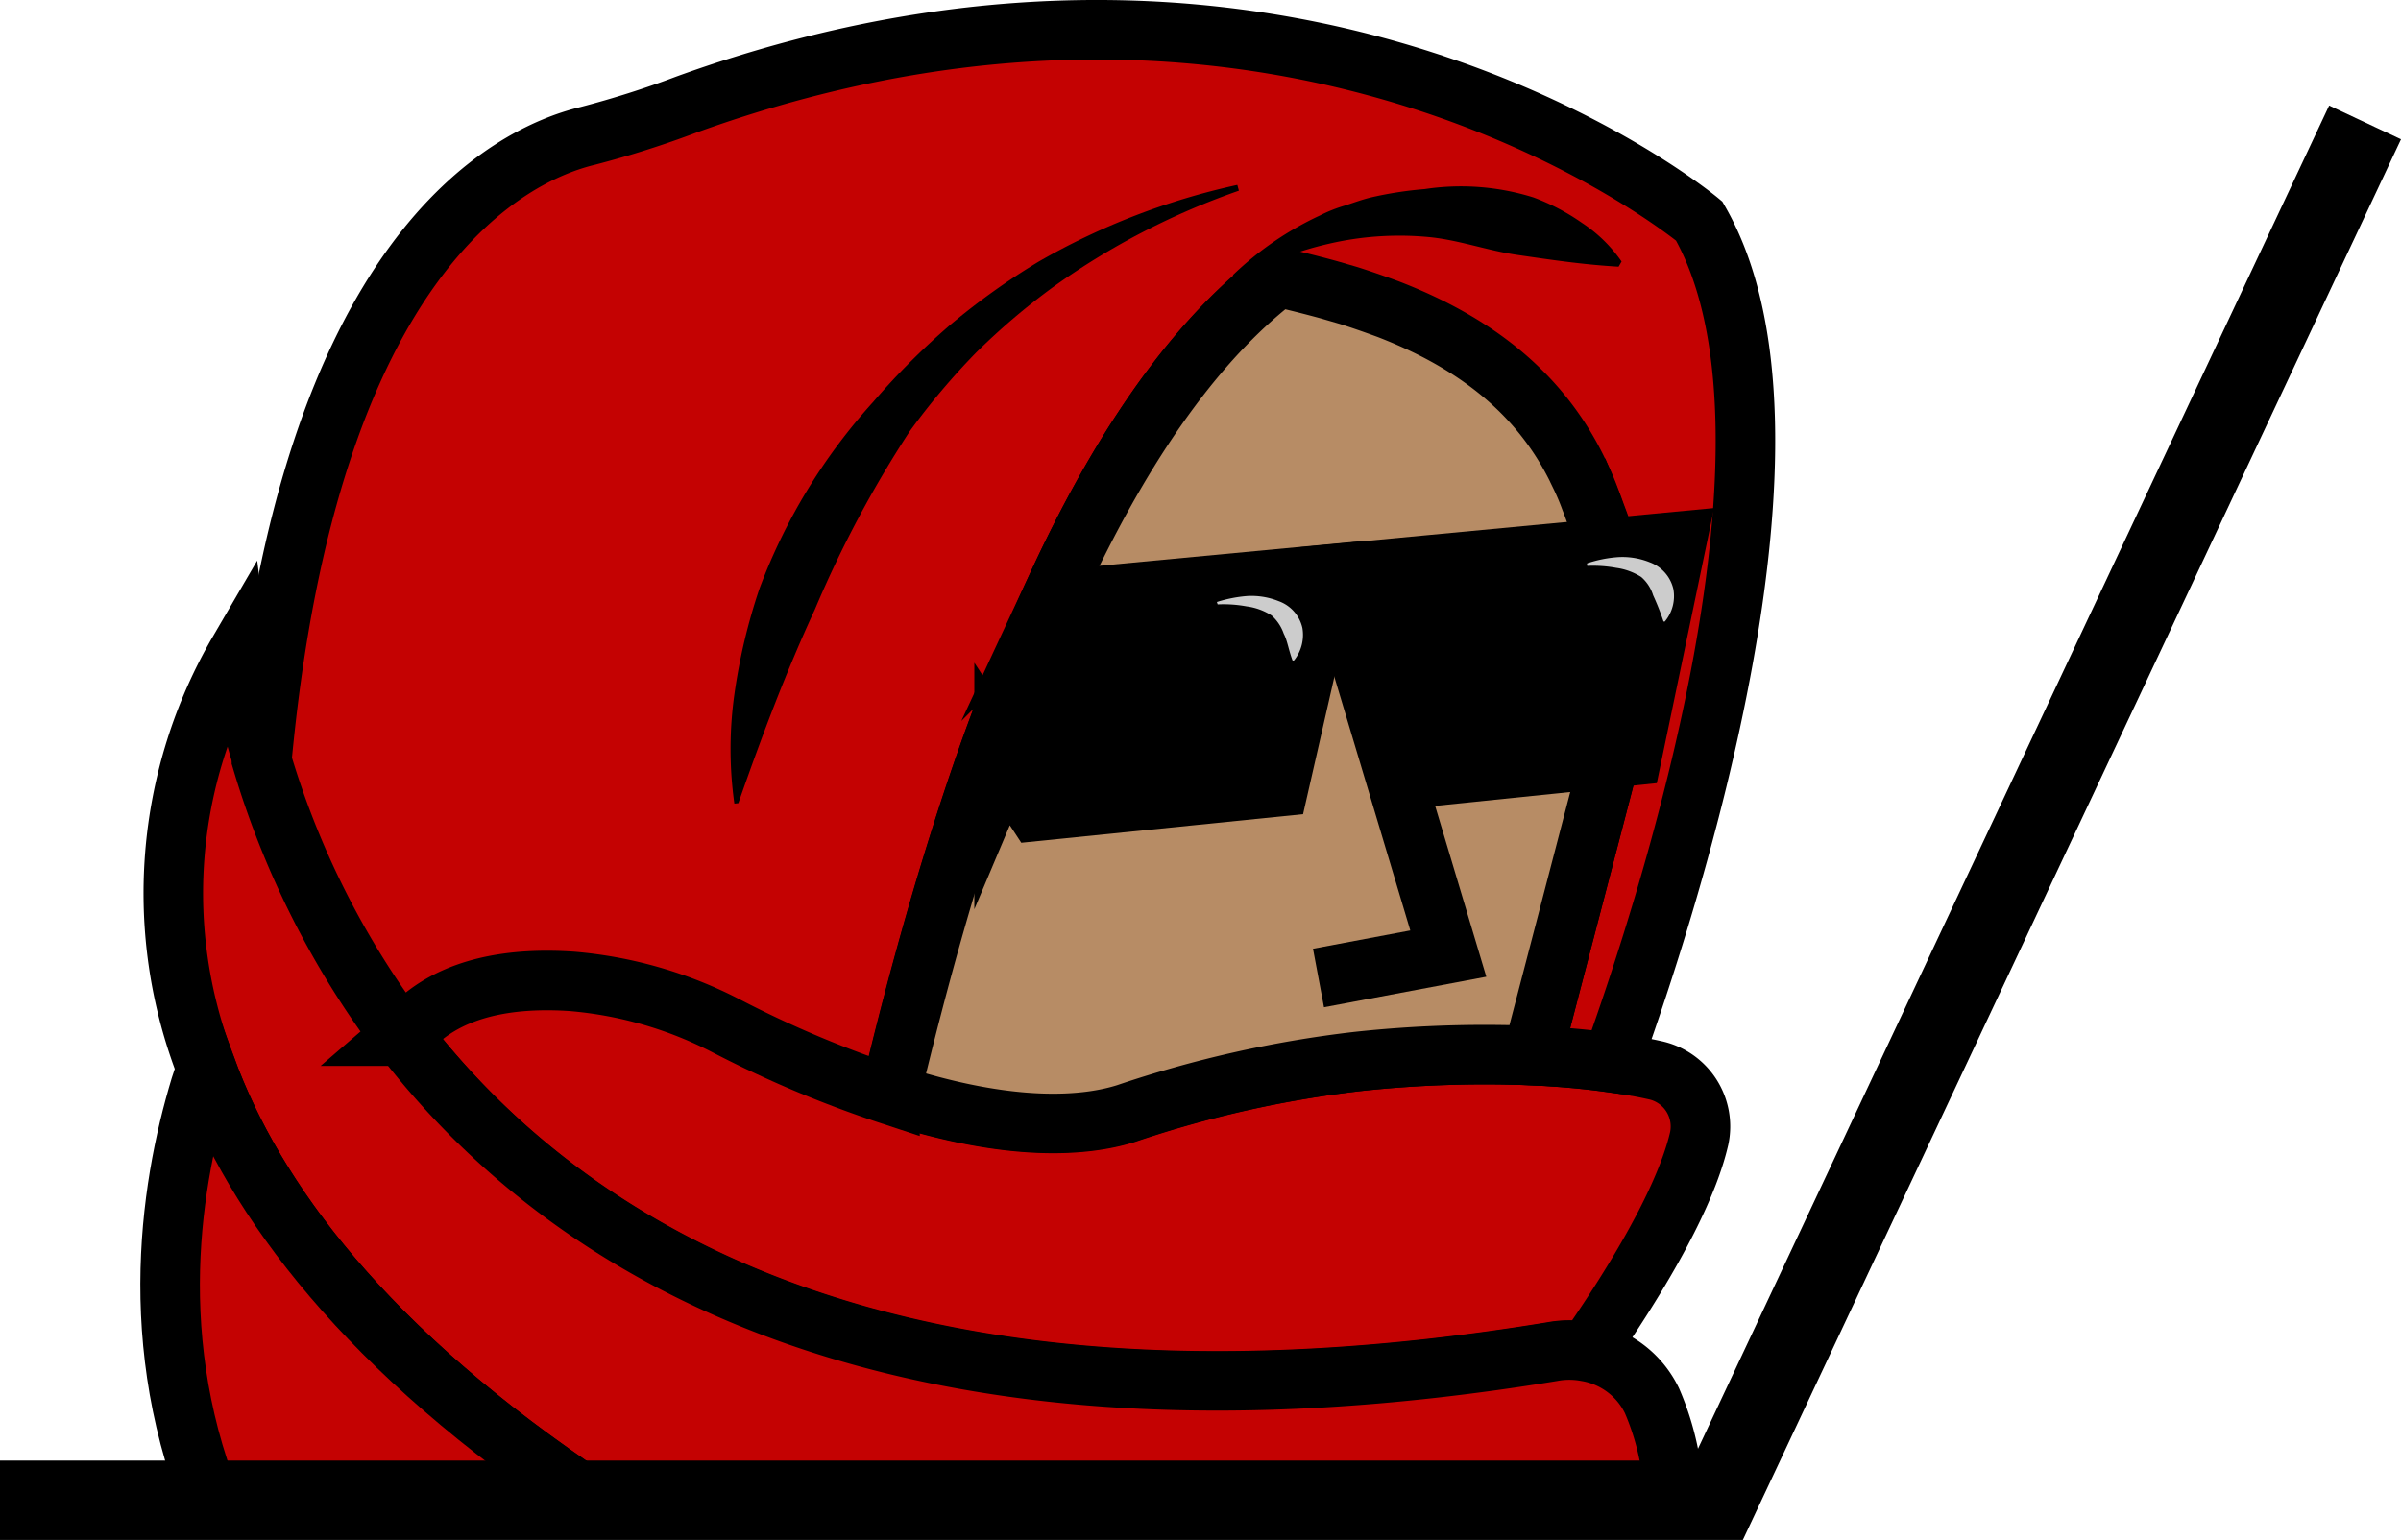 <svg xmlns="http://www.w3.org/2000/svg" viewBox="0 0 120.97 77.61"><defs><style>.cls-1{fill:#c40202;}.cls-1,.cls-2,.cls-3,.cls-4,.cls-6{stroke:#000;stroke-miterlimit:10;}.cls-1,.cls-2,.cls-3,.cls-4{stroke-width:3px;}.cls-2{fill:#b78c65;}.cls-4,.cls-6{fill:none;}.cls-5{fill:#ccc;}.cls-6{stroke-width:4px;}</style></defs><g id="Capa_2" data-name="Capa 2"><g id="Logos"><path class="cls-1" d="M85.61,57.38c-.46,2-1.91,5.33-5.68,10.76a4.67,4.67,0,0,0-1.71,0c-33,5.43-49.67-5.06-58-16l1.16-1c2.06-1.65,4.93-1.93,7.46-1.76a20.67,20.67,0,0,1,7.83,2.27,55.76,55.76,0,0,0,8.2,3.45c6.13,2,9.85,1.61,11.87,1A56.74,56.74,0,0,1,68.37,53.5a59.65,59.65,0,0,1,8.83-.3c1.55.07,2.89.2,4,.36.85.11,1.57.24,2.15.37A2.9,2.9,0,0,1,85.61,57.38Z"/><path class="cls-1" d="M84.34,75.67H29.9C18.41,68.05,12.82,60.45,10.39,53.82a24.2,24.2,0,0,1,1.64-21,31.92,31.92,0,0,0,1.18,5.42h0a43.74,43.74,0,0,0,7,13.88c8.33,10.93,25,21.42,58,16a4.67,4.67,0,0,1,1.71,0,4.48,4.48,0,0,1,3.31,2.47A13.57,13.57,0,0,1,84.34,75.67Z"/><path class="cls-1" d="M29.9,75.67H10.61c-3.45-8.75-1.82-17.05-.22-21.85C12.82,60.45,18.41,68.05,29.9,75.67Z"/><path class="cls-1" d="M81.2,53.56c-1.11-.16-2.45-.29-4-.36l3.57-13.69.29-1.14q.12-.32.21-.63a2.92,2.92,0,0,0,.13-.46,5.2,5.2,0,0,0,.2-.8c0-.21.09-.42.12-.62a3.21,3.21,0,0,0,.09-.61l.06-.6A17.83,17.83,0,0,0,81.34,29c0-.2-.1-.39-.16-.58,0,0,0,0,0,0-.08-.33-.18-.66-.29-1,0-.09-.06-.18-.09-.27s0-.14-.06-.21c-.1-.32-.21-.62-.32-.91s-.21-.59-.32-.86A13,13,0,0,0,79.57,24c-2-4.25-5.49-6.75-9.66-8.36h0c-.63-.25-1.29-.48-2-.69l-1-.29c-.84-.23-1.68-.44-2.54-.64-3.55,2.7-7.34,7.39-11,15.26a100.88,100.88,0,0,0-3.95,9.82c-1.58,4.61-3.12,9.94-4.58,16.08a55.76,55.76,0,0,1-8.2-3.45,20.67,20.67,0,0,0-7.83-2.27c-2.53-.17-5.4.11-7.46,1.76l-1.16,1a43.74,43.74,0,0,1-7-13.88h0C15.57,12.75,25.67,7.8,29.61,6.85a49.11,49.11,0,0,0,5-1.59c30.72-11.09,51,5.88,51,5.88C91.75,21.83,84.15,45.37,81.2,53.56Z"/><path d="M62.12,13.86a16.11,16.11,0,0,1,4.38-3,7.19,7.19,0,0,1,1.26-.5c.43-.14.86-.3,1.31-.41a18.86,18.86,0,0,1,2.71-.42,12.22,12.22,0,0,1,5.48.42,10.72,10.72,0,0,1,2.44,1.28,7.3,7.3,0,0,1,2,1.95l-.15.26c-1.87-.11-3.48-.36-5.08-.59s-3.07-.8-4.68-.92a15.7,15.7,0,0,0-4.82.35,17.25,17.25,0,0,0-4.67,1.81Z"/><path class="cls-2" d="M81.87,34.65l-.06.6a3.21,3.21,0,0,1-.09.61c0,.2-.08.41-.12.62a5.2,5.2,0,0,1-.2.8,2.92,2.92,0,0,1-.13.46q-.09.32-.21.63l-.29,1.14L77.2,53.2a59.65,59.65,0,0,0-8.83.3,56.74,56.74,0,0,0-11.63,2.62c-2,.63-5.74,1-11.87-1,1.46-6.14,3-11.47,4.58-16.08a100.88,100.88,0,0,1,3.95-9.82c3.67-7.87,7.46-12.56,11-15.26.86.2,1.7.41,2.54.64l1,.29c.66.21,1.32.44,2,.69h0c4.17,1.61,7.68,4.11,9.66,8.36a13,13,0,0,1,.53,1.25c.11.27.21.57.32.86s.22.59.32.91c0,.07,0,.13.06.21s.07.18.09.27c.11.32.21.65.29,1,0,0,0,0,0,0,.06.19.11.38.16.58A17.83,17.83,0,0,1,81.87,34.65Z"/><path d="M37,40.5A19.8,19.8,0,0,1,37,35a29.31,29.31,0,0,1,1.27-5.35A29.24,29.24,0,0,1,44,20.25a36.63,36.63,0,0,1,3.89-3.89,35.35,35.35,0,0,1,4.45-3.18,35.08,35.08,0,0,1,10-3.86l.08.29a36.88,36.88,0,0,0-9.31,4.82,34.35,34.35,0,0,0-3.95,3.36,35.67,35.67,0,0,0-3.32,3.94,56.65,56.65,0,0,0-4.79,9c-1.44,3.11-2.66,6.35-3.85,9.75Z"/><polygon class="cls-3" points="84.48 27.29 82.23 38.09 71.03 39.24 67.45 28.9 84.48 27.29"/><path class="cls-3" d="M66.87,28.94,64.43,39.65,52.21,40.89l-1.62-2.47A40.24,40.24,0,0,0,52.16,34c.18-.61.39-1.21.62-1.8s.56-1.48.73-2Z"/><polyline class="cls-4" points="67.45 29.62 72.97 48.06 66.43 49.29"/><path class="cls-5" d="M61.31,30.34a6.85,6.85,0,0,1,1.51-.3,3.68,3.68,0,0,1,1.61.26,1.87,1.87,0,0,1,1.19,1.35,2.06,2.06,0,0,1-.42,1.63.08.08,0,0,1-.08,0l0,0h0c-.2-.54-.26-1-.44-1.34a2.19,2.19,0,0,0-.61-.92,3.06,3.06,0,0,0-1.26-.46,6.41,6.41,0,0,0-1.46-.1s0,0,0,0A0,0,0,0,1,61.31,30.34Z"/><path class="cls-5" d="M80,28.38a6.32,6.32,0,0,1,1.51-.3,3.68,3.68,0,0,1,1.61.26,1.89,1.89,0,0,1,1.19,1.35,2,2,0,0,1-.42,1.62.05.05,0,0,1-.08,0l0,0h0A13.52,13.52,0,0,0,83.29,30a2,2,0,0,0-.6-.92,3.11,3.11,0,0,0-1.26-.46,6.45,6.45,0,0,0-1.46-.1,0,0,0,0,1,0-.05S79.93,28.39,80,28.38Z"/><polyline class="cls-6" points="119.16 6.17 86.54 75.61 0 75.61"/></g></g></svg>